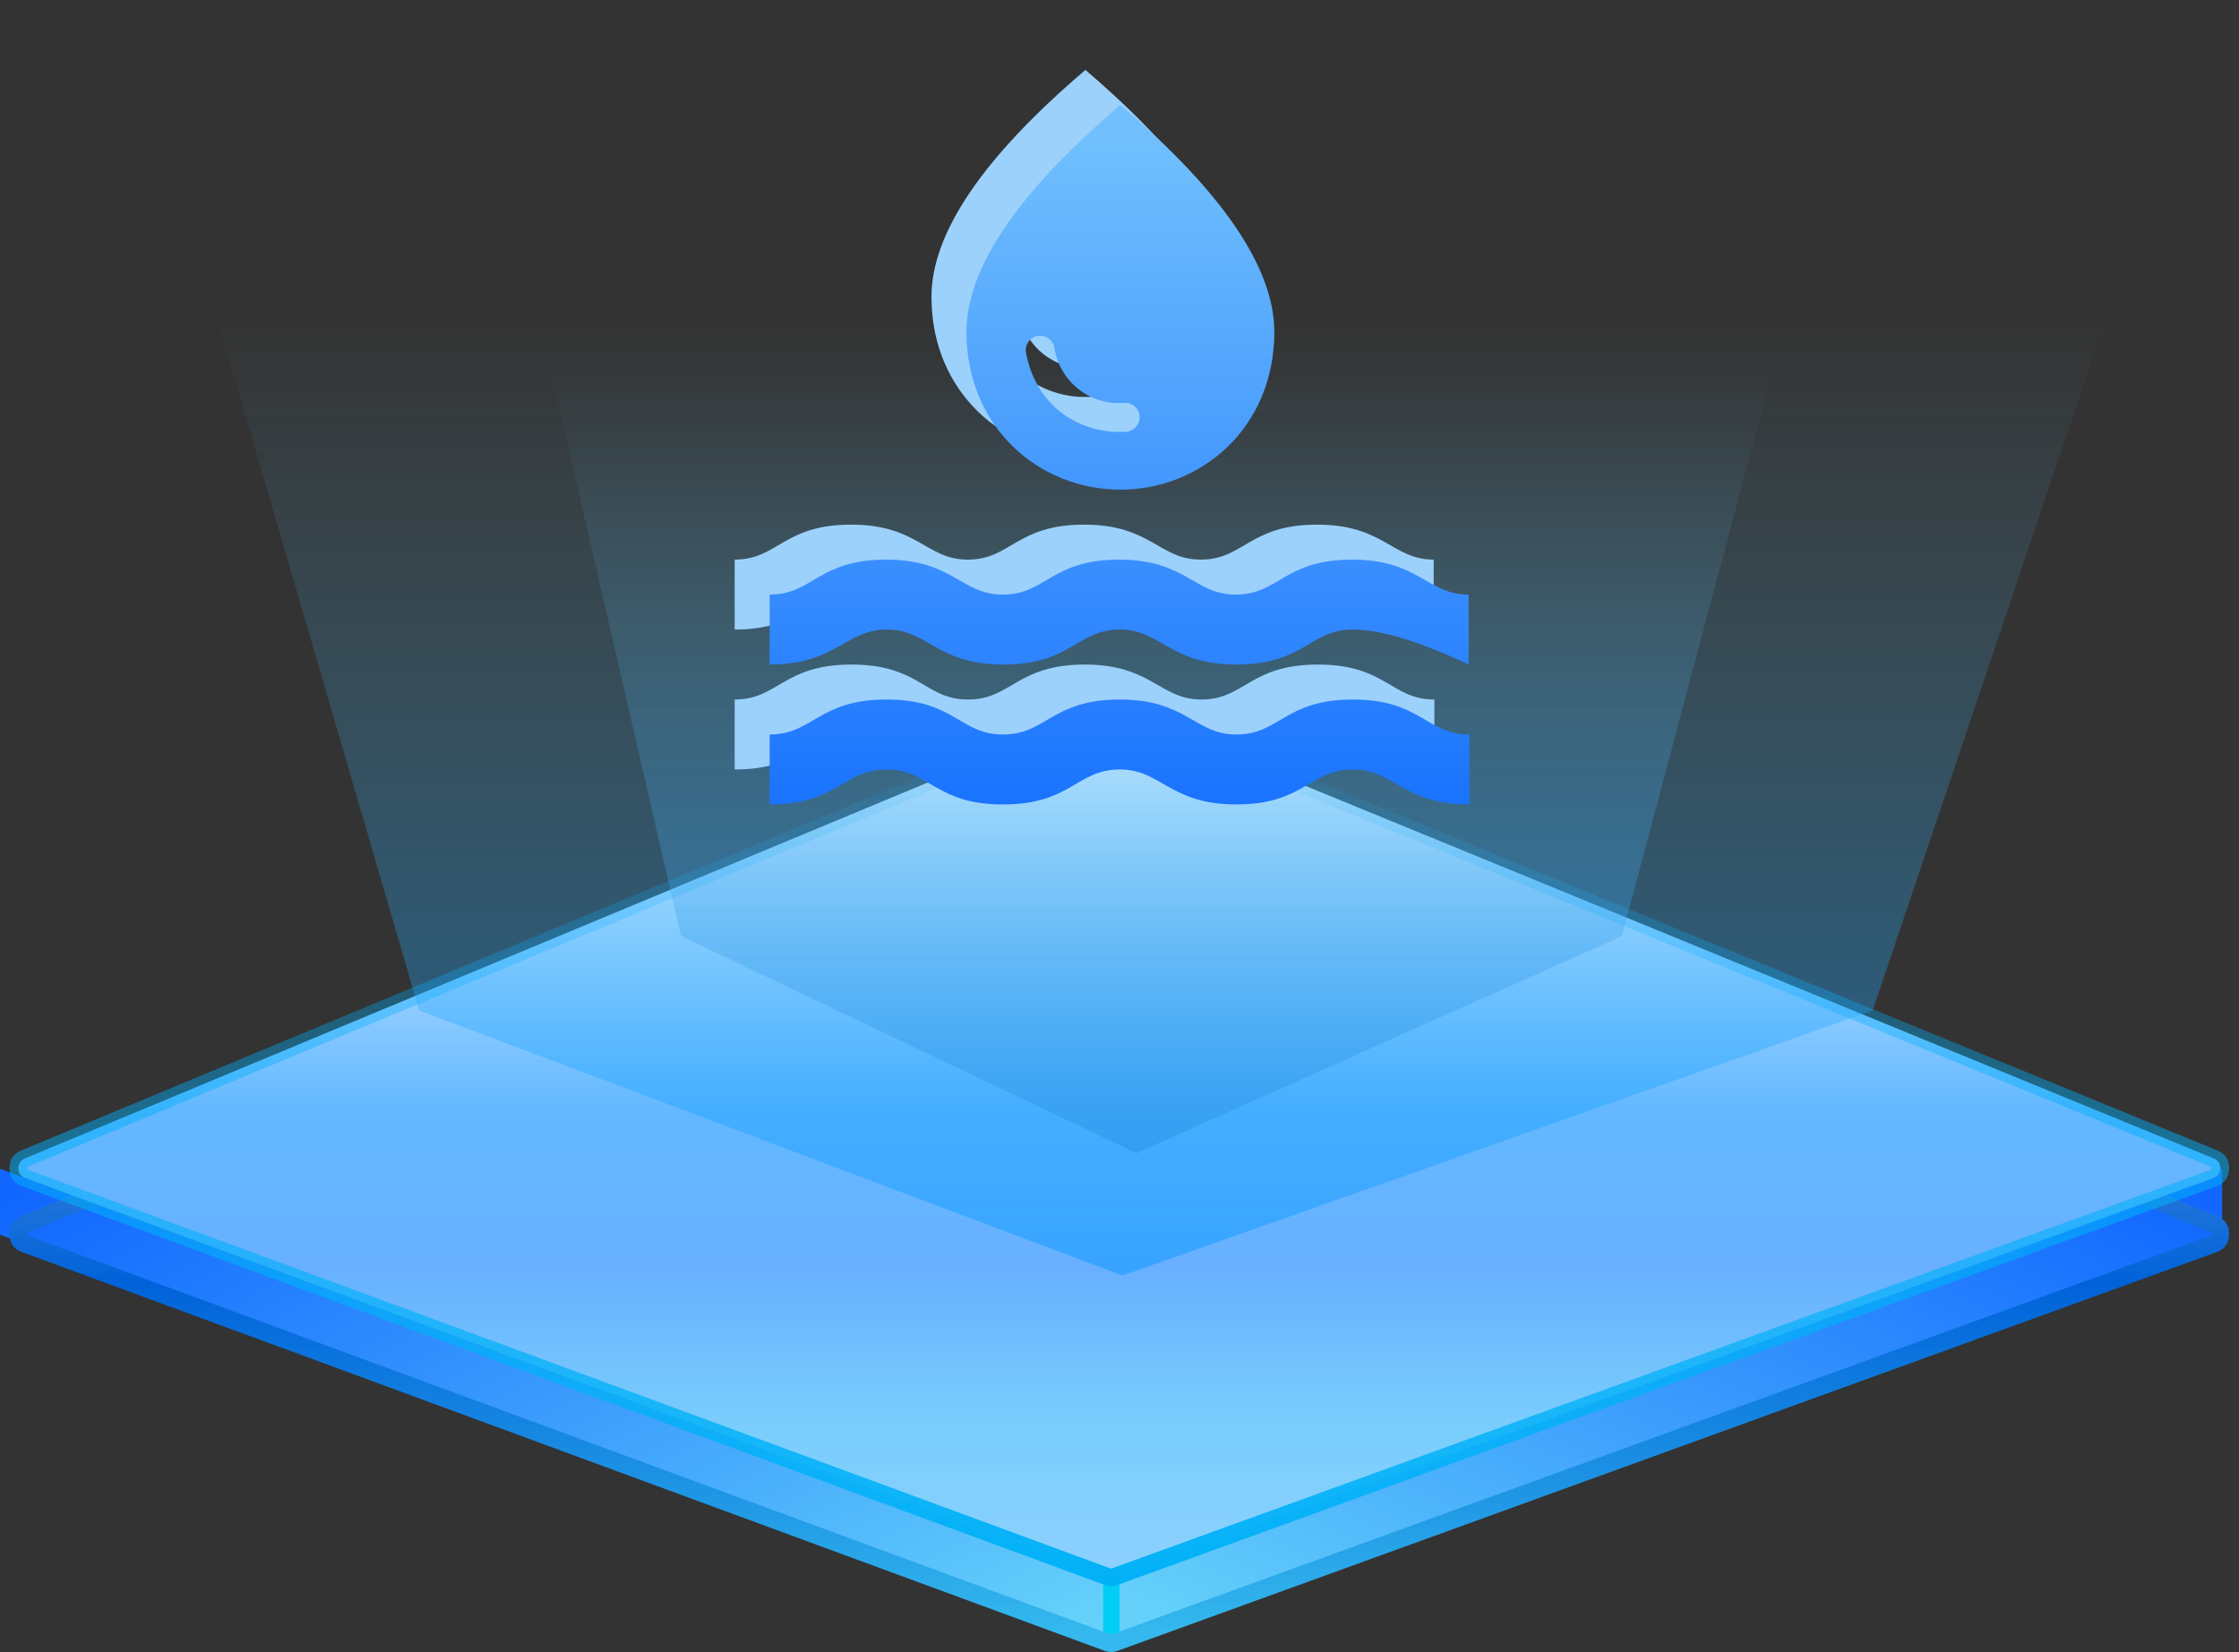 <svg xmlns="http://www.w3.org/2000/svg" xmlns:xlink="http://www.w3.org/1999/xlink" fill="none" version="1.1" width="80" height="59.04" viewBox="0 0 80 59.04"><rect x="0" y="0" width="80" height="59.04" fill="#333333" stroke="none"/><defs><linearGradient x1="0.032" y1="0.946" x2="1" y2="0.099" id="master_svg0_1836_042146"><stop offset="0%" stop-color="#65D1FA" stop-opacity="1"/><stop offset="100%" stop-color="#1167FF" stop-opacity="1"/></linearGradient><linearGradient x1="1" y1="0.065" x2="0" y2="0.925" id="master_svg1_1836_041894"><stop offset="0%" stop-color="#65D1FA" stop-opacity="1"/><stop offset="100%" stop-color="#1167FF" stop-opacity="1"/></linearGradient><linearGradient x1="0.5" y1="-0.079" x2="0.5" y2="1" id="master_svg2_1836_040840"><stop offset="0%" stop-color="#DEDEDE" stop-opacity="1"/><stop offset="61.429%" stop-color="#0062D9" stop-opacity="1"/><stop offset="97.857%" stop-color="#34B8ED" stop-opacity="1"/></linearGradient><linearGradient x1="0.5" y1="0" x2="0.5" y2="1" id="master_svg3_1836_078508"><stop offset="2.143%" stop-color="#FFFFFF" stop-opacity="1"/><stop offset="46.429%" stop-color="#63B8FF" stop-opacity="1"/><stop offset="64.286%" stop-color="#68B0FF" stop-opacity="1"/><stop offset="82.857%" stop-color="#7ACEFC" stop-opacity="1"/><stop offset="99.286%" stop-color="#8DD0FF" stop-opacity="1"/></linearGradient><linearGradient x1="0.5" y1="0" x2="0.5" y2="1" id="master_svg4_542_029483"><stop offset="0%" stop-color="#00AEFF" stop-opacity="0"/><stop offset="100%" stop-color="#01B1F7" stop-opacity="1"/></linearGradient><linearGradient x1="0.5" y1="-3.0616171314629196e-17" x2="0.5" y2="1" id="master_svg5_1836_042693"><stop offset="0%" stop-color="#6FD6FF" stop-opacity="0"/><stop offset="100%" stop-color="#0095FF" stop-opacity="0.475"/></linearGradient><linearGradient x1="0.5" y1="-3.0616171314629196e-17" x2="0.5" y2="1" id="master_svg6_1836_077978"><stop offset="0%" stop-color="#6FD6FF" stop-opacity="0"/><stop offset="100%" stop-color="#288EE2" stop-opacity="0.475"/></linearGradient><clipPath id="master_svg7_1836_080374"><rect x="23.75" y="0" width="30" height="30" rx="0"/></clipPath><clipPath id="master_svg8_1836_080373"><rect x="25" y="1.25" width="30" height="30" rx="0"/></clipPath><linearGradient x1="0.5" y1="0" x2="0.5" y2="1" id="master_svg9_1836_078930"><stop offset="4.286%" stop-color="#71C0FD" stop-opacity="1"/><stop offset="100%" stop-color="#1A73FE" stop-opacity="1"/></linearGradient></defs><g><g><g><path d="M39.699,56.394L39.699,58.75L79.398,44.126L79.398,41.77L39.699,56.394Z" fill="url(#master_svg0_1836_042146)" fill-opacity="1"/></g><g transform="matrix(1,0,0,-1,0,117.5)"><path d="M0,73.374L0,75.73L39.699,61.106L39.699,58.75L0,73.374Z" fill="url(#master_svg1_1836_041894)" fill-opacity="1"/></g><g><rect x="39.416" y="56.117" width="0.584" height="2.543" rx="0" fill="#01CEF7" fill-opacity="1"/></g><g><path d="M39.961,27.364Q39.698,27.256,39.436,27.365L0.763,43.47Q0.33,43.65,0.339,44.119Q0.349,44.587,0.789,44.749L39.463,58.996Q39.698,59.083,39.935,58.997L79.194,44.751Q79.637,44.59,79.647,44.118Q79.657,43.647,79.221,43.468L39.961,27.364ZM1.003,44.047L39.676,27.942Q39.7,27.932,39.724,27.942L78.983,44.046Q79.023,44.063,79.022,44.106Q79.021,44.148,78.981,44.163L39.721,58.409Q39.7,58.417,39.679,58.409L1.005,44.163Q0.965,44.148,0.964,44.106Q0.963,44.063,1.003,44.047Z" fill-rule="evenodd" fill="url(#master_svg2_1836_040840)" fill-opacity="1"/></g><g><path d="M0.883,41.403C0.568,41.534,0.577,41.983,0.897,42.101L39.571,56.347C39.654,56.378,39.745,56.378,39.828,56.348L79.088,42.101C79.41,41.984,79.419,41.532,79.102,41.402L39.843,25.297C39.751,25.26,39.648,25.26,39.556,25.298L0.883,41.403Z" fill="url(#master_svg3_1836_078508)" fill-opacity="1"/><path d="M39.961,25.008Q39.698,24.9,39.436,25.01L0.763,41.114Q0.33,41.294,0.339,41.763Q0.349,42.232,0.789,42.394L39.463,56.64Q39.698,56.727,39.935,56.641L79.194,42.395Q79.637,42.234,79.647,41.763Q79.657,41.292,79.221,41.113L39.961,25.008ZM1.003,41.691L39.676,25.586Q39.7,25.577,39.724,25.586L78.983,41.691Q79.023,41.707,79.022,41.75Q79.021,41.793,78.981,41.808L39.721,56.054Q39.7,56.062,39.679,56.054L1.005,41.807Q0.965,41.793,0.964,41.75Q0.963,41.708,1.003,41.691Z" fill-rule="evenodd" fill="url(#master_svg4_542_029483)" fill-opacity="1"/></g><g><path d="M7.72,11.25L14.979,36.113L40.108,45.585L66.912,36.113L75.288,11.25L7.72,11.25Z" fill="url(#master_svg5_1836_042693)" fill-opacity="1"/></g><g><path d="M19.634,13.079L24.333,33.452L40.6,41.213L57.952,33.452L63.374,13.079L19.634,13.079Z" fill="url(#master_svg6_1836_077978)" fill-opacity="1"/></g></g><g><g clip-path="url(#master_svg7_1836_080374)"><g><path d="M47.088,26.25C45.538,26.25,45.351,27.5,42.925,27.5C40.538,27.5,40.25,26.25,38.763,26.25C37.213,26.25,37.025,27.5,34.588,27.5C32.15,27.5,31.975,26.25,30.425,26.25C28.887,26.25,28.688,27.5,26.25,27.5L26.25,25C27.8,25,27.988,23.75,30.425,23.75C32.862,23.75,33.038,25,34.588,25C36.138,25,36.325,23.75,38.763,23.75C41.15,23.75,41.438,25,42.925,25C44.476,25,44.651,23.75,47.088,23.75C49.526,23.75,49.7,25,51.251,25L51.251,27.5C48.863,27.5,48.576,26.25,47.088,26.25ZM51.226,22.5Q48.576,21.25,47.088,21.25C45.538,21.25,45.363,22.5,42.925,22.5C40.538,22.5,40.25,21.25,38.763,21.25C37.213,21.25,37.038,22.5,34.6,22.5C32.213,22.5,31.925,21.25,30.438,21.25C28.963,21.25,28.625,22.5,26.25,22.5L26.25,20C27.8,20,27.975,18.75,30.413,18.75C32.801,18.75,33.088,20,34.576,20C36.125,20,36.301,18.75,38.738,18.75C41.126,18.75,41.413,20,42.901,20C44.451,20,44.626,18.75,47.063,18.75C49.451,18.75,49.738,20,51.226,20L51.226,22.5L51.226,22.5ZM33.282,10.613Q33.282,7.188,38.782,2.5Q44.279,7.193,44.282,10.613C44.282,14.036,41.669,16.25,38.782,16.25C35.894,16.25,33.282,14.036,33.282,10.613ZM35.407,11.348C35.798,13.432,37.51,14.27,38.975,14.181C39.251,14.167,39.468,13.941,39.47,13.665C39.469,13.37,39.222,13.135,38.927,13.149C37.703,13.255,36.608,12.391,36.424,11.176C36.381,10.93,36.166,10.75,35.916,10.75C35.598,10.75,35.356,11.035,35.407,11.348Z" fill="#9CD1FC" fill-opacity="1"/></g></g><g clip-path="url(#master_svg8_1836_080373)"><g><path d="M48.338,27.5C46.788,27.5,46.601,28.75,44.175,28.75C41.788,28.75,41.5,27.5,40.013,27.5C38.463,27.5,38.275,28.75,35.838,28.75C33.4,28.75,33.225,27.5,31.675,27.5C30.137,27.5,29.938,28.75,27.5,28.75L27.5,26.25C29.05,26.25,29.238,25,31.675,25C34.112,25,34.288,26.25,35.838,26.25C37.388,26.25,37.575,25,40.013,25C42.4,25,42.688,26.25,44.175,26.25C45.726,26.25,45.901,25,48.338,25C50.776,25,50.95,26.25,52.501,26.25L52.501,28.75C50.113,28.75,49.826,27.5,48.338,27.5ZM52.476,23.75Q49.826,22.5,48.338,22.5C46.788,22.5,46.613,23.75,44.175,23.75C41.788,23.75,41.5,22.5,40.013,22.5C38.463,22.5,38.288,23.75,35.85,23.75C33.463,23.75,33.175,22.5,31.688,22.5C30.213,22.5,29.875,23.75,27.5,23.75L27.5,21.25C29.05,21.25,29.225,20,31.663,20C34.051,20,34.338,21.25,35.826,21.25C37.375,21.25,37.551,20,39.988,20C42.376,20,42.663,21.25,44.151,21.25C45.701,21.25,45.876,20,48.313,20C50.701,20,50.988,21.25,52.476,21.25L52.476,23.75L52.476,23.75ZM34.532,11.863Q34.532,8.438,40.032,3.75Q45.529,8.443,45.532,11.863C45.532,15.286,42.919,17.5,40.032,17.5C37.144,17.5,34.532,15.286,34.532,11.863ZM36.657,12.598C37.048,14.682,38.76,15.52,40.225,15.431C40.501,15.417,40.718,15.191,40.72,14.915C40.719,14.62,40.472,14.385,40.177,14.399C38.953,14.505,37.858,13.641,37.674,12.426C37.631,12.18,37.416,12,37.166,12C36.848,12,36.606,12.285,36.657,12.598Z" fill="url(#master_svg9_1836_078930)" fill-opacity="1"/></g></g></g></g></svg>